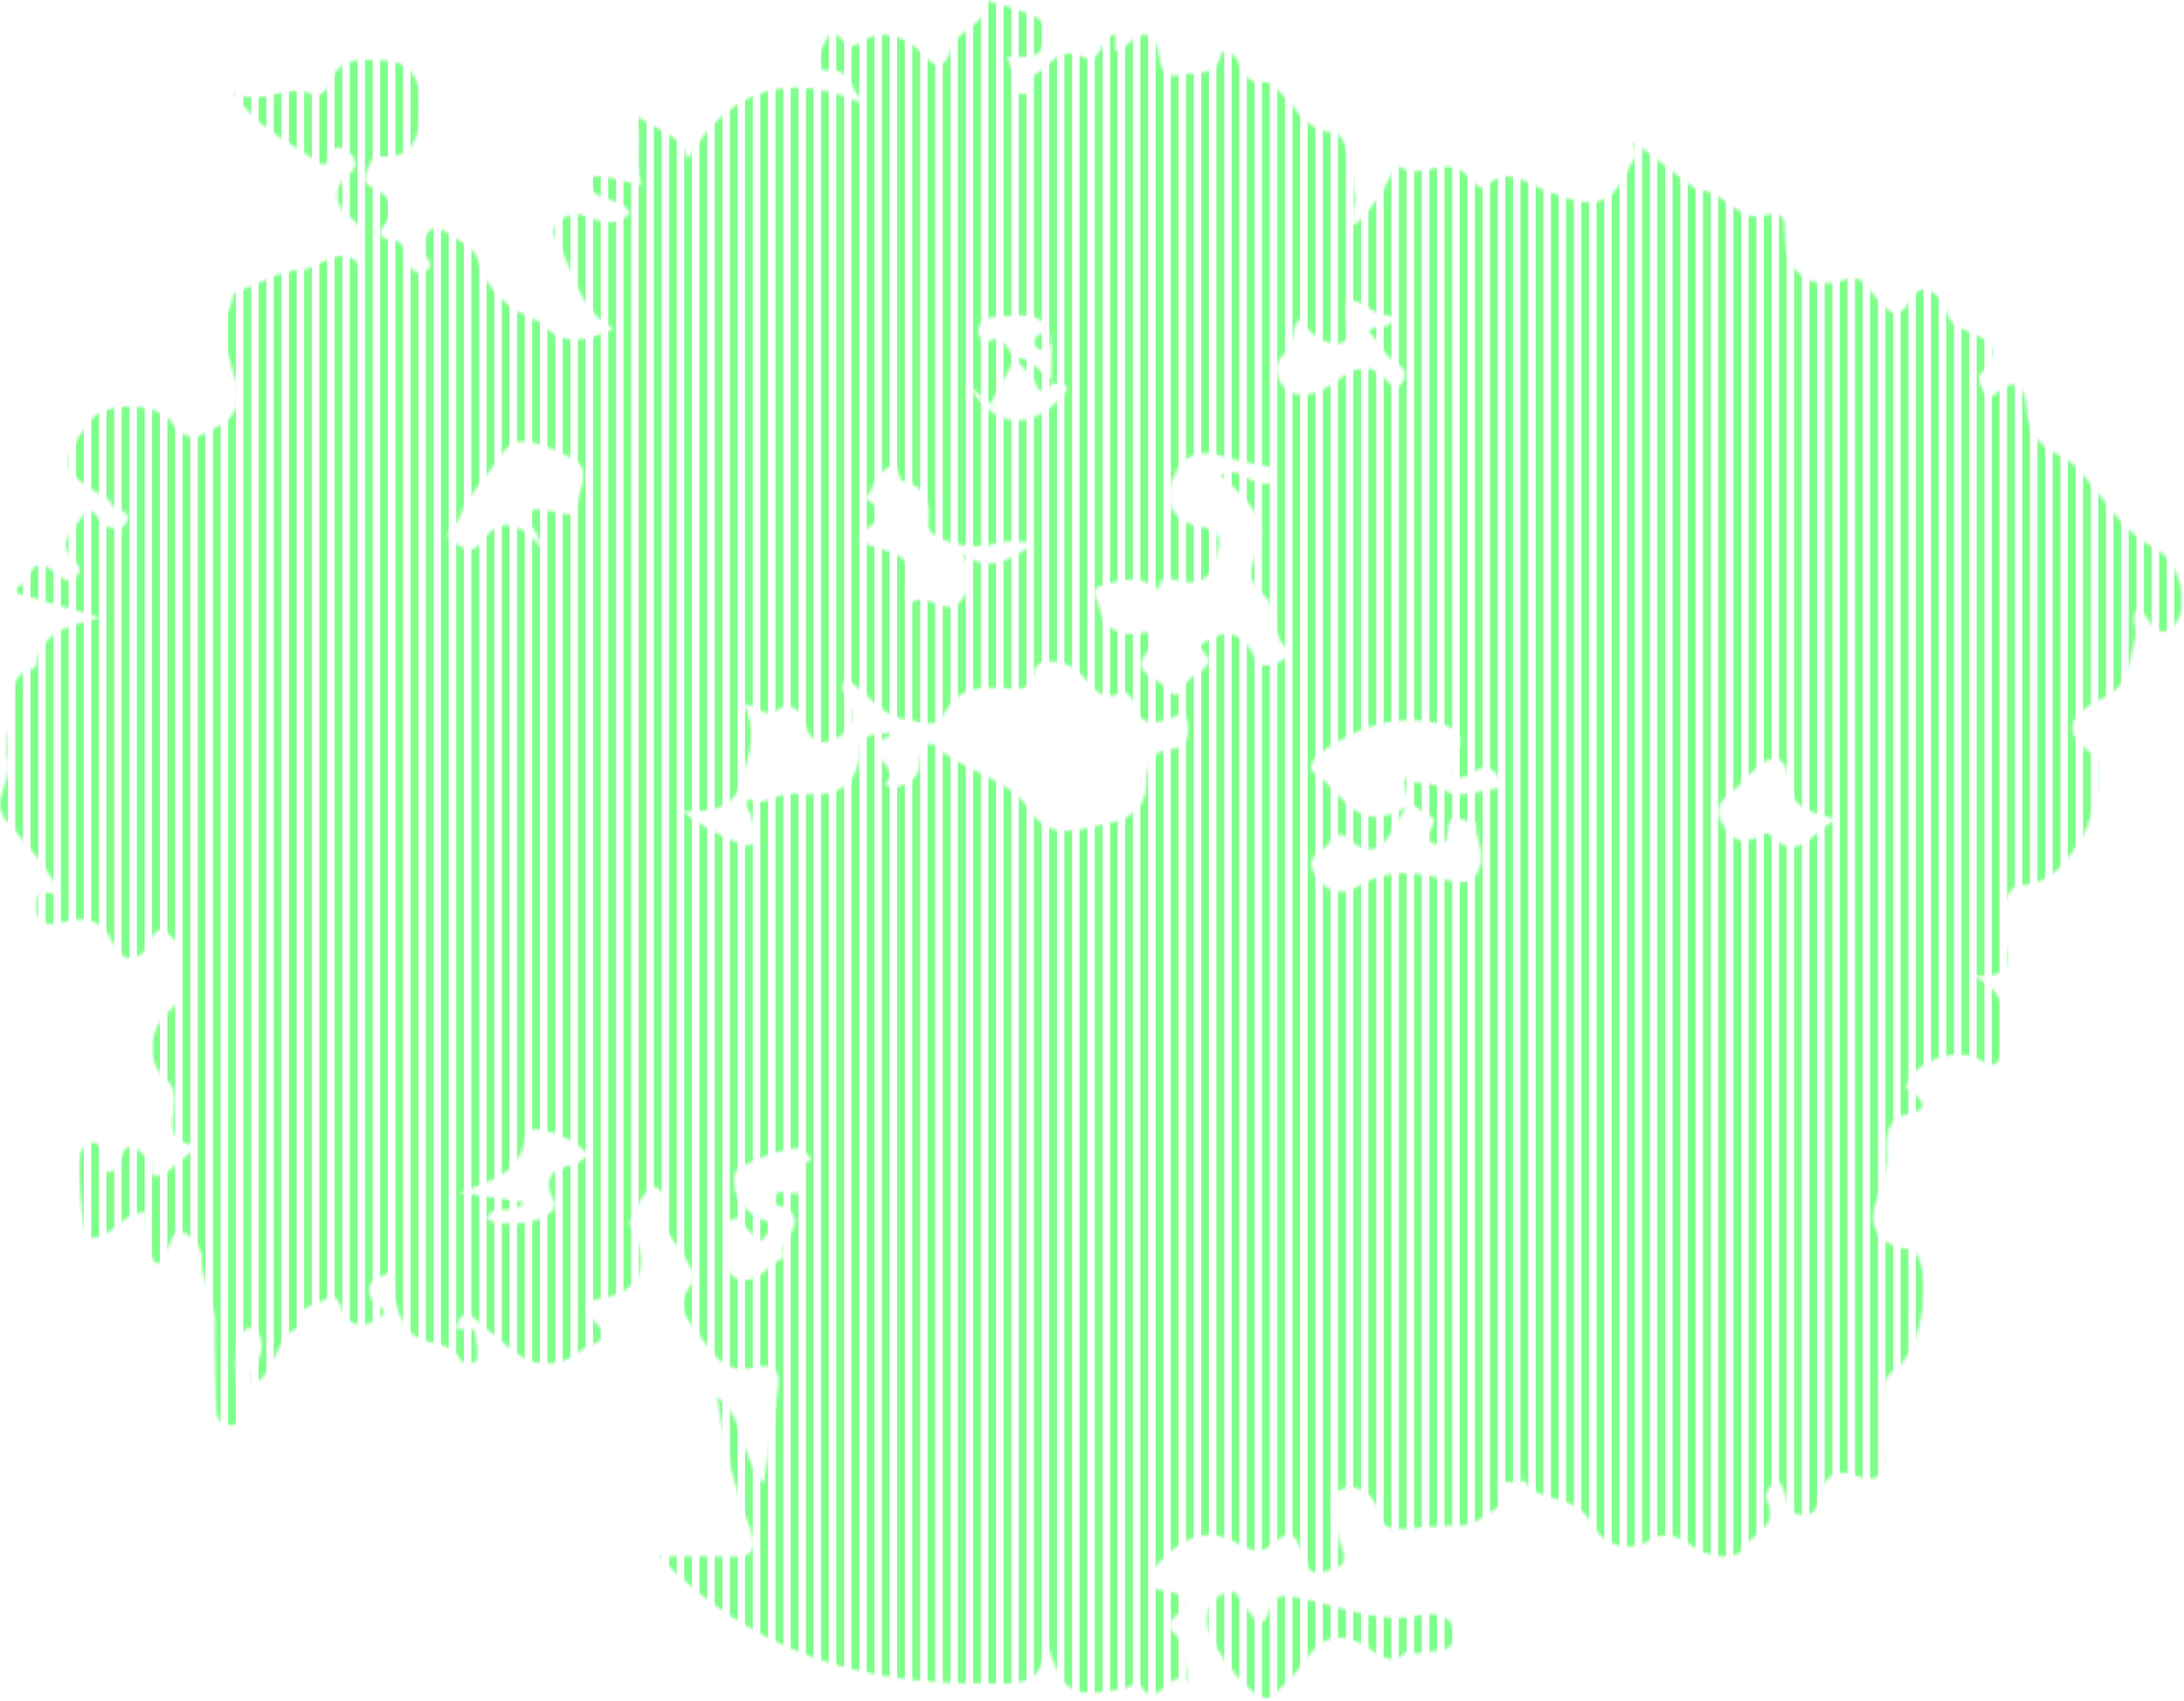 <svg width="768" height="598" viewBox="0 0 768 598" fill="none" xmlns="http://www.w3.org/2000/svg">
<mask id="mask0_59_127195" style="mask-type:luminance" maskUnits="userSpaceOnUse" x="0" y="0" width="768" height="598">
<path d="M694.062 343.267C706.113 348.82 705.564 358.141 703.966 368.618C702.903 375.61 701.009 375.328 695.779 372.501C687.544 368.047 673.747 373.166 670.734 380.903C669.643 383.716 672.128 383.579 673.135 384.461C676.851 387.736 677.316 390.556 671.832 391.489C663.625 392.892 663.167 398.835 663.498 405.293C663.794 411.142 662.358 416.262 660.063 421.714C656.156 430.984 660.858 437.983 670.664 439.133C671.966 439.284 672.656 439.306 673.585 440.557C679.885 449.039 675.436 475.547 666.279 481.635C662.822 483.934 662.435 486.921 662.435 490.58C662.435 496.668 661.182 502.93 662.182 508.808C663.97 519.365 660.176 521.853 651.208 518.498C646.105 516.589 643.043 518.498 640.713 523.017C638.89 526.56 640.29 532.786 633.962 532.706C626.536 532.619 629.359 524.224 625.403 520.942C621.672 521.65 620.405 526.018 621.278 527.681C626.008 536.69 615.956 539.214 613.429 544.116C610.93 548.961 600.949 548.144 594.086 542.967C590.735 540.443 584.808 538.628 580.81 541.195C571.392 547.254 562.804 541.925 559.644 535.721C554.076 524.796 541.342 529.199 535.817 520.544C533.423 522.973 521.774 517.232 529.256 528.382C524.174 531.231 519.099 536.35 514.01 536.365C507.266 536.387 500.685 537.016 494.019 537.587C489.753 537.948 485.783 537.551 484.551 531.47C483.193 524.774 476.871 521.585 471.839 523.617C466.278 525.859 468.185 532.569 469.832 537.731C470.635 540.241 471.458 542.75 472.198 545.28C473.598 550.038 470.959 551.73 467.003 552.28C463.913 552.706 461.146 554.76 459.105 549.221C454.649 537.131 454.339 537.703 445.843 544.008C441.437 547.276 436.728 543.061 432.786 541.441C421.481 536.799 413.851 542.692 407.051 550.031C403.144 554.254 402.124 558.918 410.873 559.655C414.815 559.988 420.291 562.938 413.583 568.137C407.818 572.606 414.843 574.543 415.28 577.783C415.913 582.512 418.173 586.995 417.159 591.977C411.556 585.071 407.009 602.577 400.976 592.664C399.463 590.169 397.281 593.481 395.331 593.813C375.833 597.132 373.707 595.86 367.555 575.708C368.083 594.804 356.074 591.767 345.044 591.897C301.803 592.403 263.426 580.075 231.813 547.334C240.26 547.334 248.524 547.059 256.76 547.413C264.77 547.753 266.629 544.753 263.665 537.189C258.118 522.995 254.676 508.223 252.107 491.151C262.616 499.336 260.068 512.127 268.48 521.73C270.437 509.047 272.337 498.172 273.724 487.225C274.491 481.187 271.169 479.444 265.728 480.804C256.492 483.11 252.184 478.649 246.8 470.702C242.133 463.818 236.368 460.21 243.104 451.62C245.49 448.576 242.252 445.235 240.781 442.047C238.268 436.573 231.293 432.9 234.742 424.657C235.671 422.444 231.363 416.03 229.139 417.52C225.506 419.957 223.683 425.372 221.417 429.704C221.065 430.383 222.437 431.967 222.937 433.167C228.392 446.183 225.077 454.216 210.788 456.711C209.211 456.985 203.481 457.882 207.254 462.69C210.232 466.479 216.63 470.001 206.951 473.37C203.664 474.513 202.13 477.514 197.639 478.692C184.314 482.192 178.69 472.647 170.764 467.065C167.695 464.91 164.647 459.4 161.824 463.594C157.08 470.63 166.378 465.257 166.885 468.164C167.448 471.389 168.272 474.845 167.659 477.918C167.124 480.594 163.999 478.106 162.176 478.916C158.868 470.63 149.154 473.855 144.142 468.2C138.813 462.177 138.722 454.751 137.441 446.638C134.231 449.95 127.143 449.502 130.747 456.87C131.894 459.227 138.405 460.391 132.485 464.006C128.769 466.277 124.299 467.159 121.089 462.423C119.217 459.661 119.618 453.5 113.487 457.332C109.855 459.603 103.245 459.126 105.659 466.696C96.135 469.162 97.916 482.474 88.871 486.914C88.625 484.506 88.21 483.508 88.519 482.929C91.053 478.237 93.756 473.551 90.546 468.135C89.491 466.349 87.316 466.393 86.063 467.658C81.909 471.837 82.881 477.477 82.811 482.647C82.761 486.552 84.148 490.522 83.817 494.369C83.62 496.682 85.352 501.382 80.509 501.144C76.989 500.97 75.912 498.092 75.912 494.499C75.912 484.838 75.251 475.171 75.553 465.525C75.807 457.311 70.478 450.514 70.957 442.097C71.126 439.133 67.149 434.18 64.129 433.211C60.419 432.025 60.138 437.853 58.096 440.405C57.125 441.613 57.941 444.122 54.88 444.324C50.36 439.306 52.155 432.516 50.832 426.11C49.72 426.349 48.537 426.479 47.439 426.869C41.576 428.973 38.056 436.334 30.855 435.083C28.828 434.729 26.829 407.006 28.645 404.338C29.497 403.08 31.299 401.706 32.622 401.757C35.325 401.865 35.459 404.577 35.642 406.703C36.325 414.758 40.316 412.791 42.005 408.062C45.637 397.874 49.389 406.327 52.571 407.679C54.316 408.416 51.107 415.452 56.583 413.087C61.025 411.171 64.572 407.05 68.472 403.854C68.662 403.702 68.486 402.668 68.423 402.661C52.88 401.229 67.106 385.936 58.012 379.161C52.754 375.249 50.522 362.551 60.574 354.431C67.022 349.225 59.033 339.471 63.925 332.717C60.039 331.025 56.935 320.801 51.923 332.421C49.312 338.473 42.674 338.422 40.069 332.421C35.867 322.717 29.842 322.037 21.169 324.467C17.213 325.573 12.427 325.082 12.666 318.205C12.934 310.562 17.967 315.298 21.324 314.423C16.418 304.365 8.865 296.571 2.002 288.226C-3.601 281.415 4.522 274.835 2.762 267.235C1.791 263.027 3.058 256.461 3.614 251.009C4.226 244.957 3.093 237.17 11.688 235.051C12.04 234.964 12.511 234.502 12.575 234.147C14.806 221.067 25.168 220.12 35.318 217.148C25.506 214.277 15.7 211.406 5.951 208.558C5.339 204.971 9.407 205.658 9.668 204.414C11.237 196.8 15.123 197.936 19.558 201.327C21.986 203.185 24.091 206.005 27.019 202.455C29.511 199.44 26.646 198.181 25.027 196.178C20.114 190.083 26.252 185.795 28.666 181.977C32.883 175.318 34.051 183.72 36.838 184.862C39.175 185.817 42.357 186.749 43.927 184.551C46.855 180.451 42.962 179.83 40.316 178.564C39.295 178.073 38.957 176.171 37.944 175.571C20.634 165.361 20.205 163.466 31.967 147.645C36.479 141.572 55.224 140.841 60.701 148.86C67.163 158.325 73.195 151.087 77.581 149.497C80.797 148.332 85.485 142.447 82.987 134.254C80.431 125.859 76.954 116.22 81.318 106.647C81.952 105.251 81.572 103.147 83.402 102.525C91.004 99.959 98.951 94.919 105.856 94.846C112.98 94.774 120.455 83.552 127.846 95.15C126.784 87.565 129.782 80.247 121.554 75.237C119.083 73.732 116.133 65.981 122.335 61.628C125.334 59.524 125.868 56.415 123.018 53.855C119.984 51.136 117.091 50.341 115.542 55.843C114.536 59.416 112.009 57.246 110.474 56.147C101.161 49.48 90.131 45.026 82.015 32.358C92.771 38.193 101.478 28.07 110.791 33.746C111.509 34.18 115.028 31.837 115.549 30.21C118.991 19.523 126.41 21.013 135.097 21.28C147.267 21.656 147.985 32.315 147.88 38.164C147.76 44.672 146.69 56.458 134.16 54.961C130.507 54.52 130.275 57.42 129.219 59.719C127.945 62.481 127.762 64.412 131.077 65.996C137.356 68.989 139.827 73.356 134.667 79.748C132.499 82.438 134.688 84.174 136.709 84.181C141.404 84.195 142.389 87.283 143.121 90.891C143.846 94.514 146.064 96.943 149.414 95.316C153.096 93.53 150.716 91.13 148.696 89.315C145.493 86.437 149.069 84.853 149.914 82.8C151.336 79.329 154.271 79.835 156.376 81.274C160.592 84.145 166.78 86.921 167.934 90.992C171.207 102.554 178.69 108.541 188.622 112.721C189.41 113.053 190.346 113.364 190.867 113.986C196.489 120.682 204.779 121.195 215.736 115.526C202.594 108.505 201.433 93.595 194.746 82.424C193.444 80.24 198.983 73.096 205.832 76.017C211.02 78.23 216.328 79.85 221.522 75.135C218.643 68.208 207.205 72.286 206.818 62.46C212.836 60.869 218.369 63.899 225.647 65.236C222.522 56.451 225.929 48.396 223.141 40.102C229.505 45.742 239.197 46.002 241.788 56.068C255.901 31.468 277.588 24.187 304.267 36.964C298.473 31.143 299.67 23.826 290.759 24.766C286.922 25.171 287.112 20.015 289.097 16.725C290.695 14.071 291.744 8.764 296.045 13.825C299.776 18.215 300.874 15.604 304.928 13.514C310.764 10.507 318.908 12.922 324.3 18.858C329.002 24.043 332.029 25.076 334.647 16.696C336.703 10.123 347.261 9.212 346.487 0C352.364 1.895 358.474 3.283 364.035 5.893C366.9 7.238 368.329 10.362 367.175 14.729C365.014 22.893 358.925 18.815 354.061 20.022C354.927 22.358 356.44 24.578 356.384 26.761C356.306 29.654 355.983 32.488 359.291 32.987C366.443 34.064 359.03 28.084 361.621 27.354C368.146 25.525 371.285 15.452 380.549 19.928C387.616 23.341 386.398 13.088 392.001 12.097C393.416 12.235 389.2 22.683 396.584 15.489C402.553 9.661 406.72 12.025 407.621 20.029C408.177 24.975 410.402 27.513 415.019 26.32C419.989 25.033 426.796 27.477 429.111 20.152C429.548 18.764 429.71 17.542 431.082 18.07C432.575 18.648 434.356 19.682 435.045 21.035C439.114 29.032 439.029 28.829 446.104 29.061C447.688 29.111 449.18 31.671 450.728 33.059C456.275 38.02 458.394 45.814 468.889 46.624C474.225 47.036 474.893 60.956 476.449 69.163C477.09 72.547 473.852 75.829 475.907 79.38C479.983 76.603 486.923 66.907 489.408 60.869C489.851 59.799 491.717 58.201 491.815 58.28C499.22 64.354 509.258 53.371 516.304 62.315C517.754 64.159 520.859 67.174 522.822 65.301C530.523 57.962 537.52 64.94 543.567 67.051C555.195 71.108 564.895 76.14 572.159 60.283C574.454 55.279 576.643 55.489 574.003 50.102C579.776 52.64 594.874 66.769 597.676 66.863C606.637 67.153 611.226 78.223 620.236 75.844C627.381 73.957 627.683 76.639 627.712 82.915C627.761 95.902 636.581 102.482 648.512 98.418C655.234 96.126 656.304 101.26 659.549 104.405C663.069 107.811 666.623 114.883 671.966 105.085C675.007 99.51 680.167 101.434 682.996 106.517C684.665 109.518 685.122 113.119 688.585 114.984C695.195 118.549 706.964 119.735 696.202 131.919C695.322 132.909 696.899 137.023 698.264 139.012C699.39 140.646 701.094 138.99 702.495 137.841C711.04 130.834 712.342 139.518 712.743 144.124C713.447 152.309 717.185 156.85 724.006 159.988C729.137 162.346 732.361 166.735 736.022 171.203C742.476 179.078 748.129 188.044 757.941 192.917C766.67 197.256 770.682 214.284 764.044 220.423C758.244 225.788 755.696 217.061 752.12 213.836C748.474 216.895 751.817 220.561 750.93 223.872C748.671 232.289 749.318 241.212 738.619 245.941C733.164 248.349 721.268 255.326 735.508 264.885C740.745 268.399 735.93 288.537 732.305 294.105C726.568 302.912 722.295 310.649 709.759 311.437C705.254 311.719 702.551 323.809 704.853 330.859C708.351 341.575 703.86 343.412 694.055 343.252L694.062 343.267ZM346.48 120.226C346.487 121.73 346.494 123.242 346.501 124.746C345.171 128.686 349.971 136.026 340.785 135.606C349.091 150.451 362.691 152.1 373.925 138.73C378.226 133.618 370.434 136.322 369.589 134.052C369.659 129.475 369.737 124.897 369.807 120.32L369.73 121.08C367.991 106.698 357.003 111.868 349.119 111.405C348.021 111.34 339.835 115.186 346.585 120.523L346.473 120.219L346.48 120.226ZM407.29 207.473C400.857 201.435 393.318 204.147 386.771 206.092C383.041 207.205 386.518 212.361 387.137 215.477C388.644 223.041 397.907 223.511 400.526 222.759C406.966 220.9 403.799 226.164 405.425 227.35C394.831 236.483 407.635 238.283 410.535 242.152C414.942 248.03 415.42 240.901 418.145 238.927C426.859 232.607 427.302 233.243 419.827 225.514C420.439 226.114 421.467 227.314 421.594 227.22C430.576 220.568 437.143 221.219 441.922 232.708C442.908 235.073 448.272 233.887 451.404 231.942C453.248 230.799 453.572 229.013 452.122 227.683C446.533 222.556 449.891 213.547 443.577 208.42C439.515 205.123 438.882 201.074 441.754 194.703C447.23 182.556 437.579 174.616 429.252 167.19C434.546 163.893 437.375 168.253 440.86 169.099C443.851 169.829 446.787 172.02 447.955 167.552C448.997 163.589 445.329 164.045 443.028 163.503C438.509 162.44 433.884 161.724 429.477 160.299C420.418 157.378 414.667 161.304 411.922 169.685C409.085 178.347 414.449 184.081 421.636 185.115C432.349 186.656 428.133 193.236 426.873 198.246C425.381 204.168 420.503 205.629 414.928 204.385C411.676 203.662 407.987 201.587 407.283 207.466L407.29 207.473ZM261.673 247.56C266.579 258.067 262.94 266.563 260.554 275.037C257.612 285.486 248.714 285.262 239.986 285.377C245.575 289.34 250.664 292.644 256.169 294.879C259.012 296.028 263.123 299.203 265.425 295.826C266.72 293.924 264.897 289.484 263.926 286.368C263.461 284.886 261.539 283.888 263.06 280.851C268.578 284.343 273.295 278.508 278.94 279.036C290.561 280.121 301.205 279.759 302.45 263.996C302.95 257.669 307.174 257.944 315.972 257.633C297.227 263.483 318.908 269.339 311.397 275.305C310.496 276.021 313.889 277.134 315.283 276.787C320.147 275.572 323.68 273.172 323.589 267.047C323.539 263.757 326.313 259.759 329.15 262.398C339.201 271.755 354.385 272.948 362.444 285.305C369.688 296.404 380.514 291.068 389.432 289.586C395.662 288.552 403.053 285.059 403.13 275.355C403.18 269.506 404.742 263.656 412.302 263.316C418.201 263.049 417.962 256.765 417.666 254.502C416.87 248.508 412.429 252.723 409.684 253.338C404.432 254.516 400.42 254.516 399.104 247.727C398.752 245.897 395.662 242.846 395.218 243.085C385.779 248.175 383.512 239.274 378.12 235.283C375.087 233.034 364.95 230.235 363.866 235.745C362.29 243.771 357.559 242.34 353.864 242.051C344.636 241.335 336.843 241.479 331.677 251.573C329.15 256.505 323.272 253.663 318.683 252.998C309.511 251.675 304.682 243.106 297.523 238.775C294.82 241.978 297.08 243.518 297.896 245.362C300.536 251.335 300.353 256.505 293.828 259.723C287.366 262.911 284.459 259.694 282.657 253.54C281.291 248.891 277.117 246.895 273.569 249.513C268.881 252.976 266.706 247.965 261.694 247.539L261.673 247.56ZM494.385 283.758C487.909 295.421 484.213 304.488 473.303 294.264C471.177 292.268 468.432 294.242 467.876 295.652C466.313 299.622 458.57 300.121 462.04 306.824C465.63 313.765 472.085 315.117 477.371 311.777C488.218 304.929 498.798 306.715 509.849 309.68C514.08 310.815 518.022 310.504 520.07 305.732C522.569 299.926 518.662 294.517 518.859 288.834C515.833 290.692 510.223 283.295 509.139 291.545C508.78 294.293 509.174 297.424 505.492 296.889C500.551 296.173 502.17 293.331 503.852 290.236C505.33 287.518 502.909 287.113 500.98 285.891C497.271 283.533 493.23 280.771 494.019 273.201C498.678 277.156 503.296 273.83 508.364 277.987C511.975 280.945 520.366 278.118 526.525 277.192C528.271 276.932 527.722 274.285 526.567 272.716C521.591 265.955 517.529 273.461 513.003 273.569C512.362 273.584 511.694 272.723 510.694 272.037C510.617 266.237 518.522 257.821 507.618 254.835C491.942 250.547 477.646 255.312 464.56 264.517C461.759 266.483 459.541 270.395 462.434 272.058C471.972 277.568 476.203 294.51 494.378 283.758L494.385 283.758ZM364.028 191.139C358.42 189.996 353.73 190.011 349.957 191.182C340.757 194.031 325.658 189.83 326.299 184.016C327.228 175.643 325.56 171.333 317.465 169.099C315.578 168.579 316.113 160.936 311.165 165.166C308.194 167.704 306.625 171.963 304.421 175.448C317.465 182.462 301.634 184.848 302.274 189.902C308.842 195.108 324.722 191.934 318.584 208.876C318.338 209.563 319.823 210.908 320.499 211.949C326.193 207.74 332.409 217.046 337.294 211.905C341.461 207.524 341.933 201.254 338.483 194.407C348.655 202.491 355.581 195.788 364.035 191.146L364.028 191.139ZM190.36 192.527C189.227 185.296 184.18 184.226 185.757 181.03C187.284 177.928 191.001 179.302 193.781 179.765C197.456 180.372 203.136 182.736 203.129 177.429C203.129 172.122 209.31 164.84 200.321 160.704C192.078 156.915 182.033 150.892 176.113 160.104C171.249 167.675 164.337 174.052 161.183 182.845C160.233 185.499 154.377 187.473 159.621 190.77C162.422 192.534 166.245 195.303 169.567 190.394C175.325 181.876 181.921 182.917 190.353 192.52L190.36 192.527ZM255.986 436.544C256.112 441.642 254.078 448.026 259.667 449.776C266.354 451.873 270.31 444.397 275.878 442.003C272.182 436.146 284.951 431.128 276.709 425.098C275.16 423.962 271.753 424.512 272.513 421.395C273.379 417.816 276.124 419.27 278.722 419.552C288.436 420.6 276.026 409.291 284.437 408.366C286.359 408.156 283.093 404.902 281.685 403.962C279.053 402.205 258.886 409.544 258.344 412.567C256.985 420.094 261.103 425.184 267.037 428.445C269.662 429.892 272.612 428.988 269.761 433.832C266.305 439.718 265.608 433.905 263.722 433.088C261.335 432.046 261.877 426.269 257.316 428.821C253.606 430.897 255.458 434.071 255.979 436.544L255.986 436.544ZM490.45 111.593C487.634 110.797 485.002 110.66 483.066 109.402C475.809 104.666 471.437 102.475 474.119 115.186C475.555 121.991 469.016 121.398 465.299 119.872C462.033 118.527 459.619 114.984 456.655 112.244C453.931 115.823 455.388 121.202 451.32 124.775C446.681 128.845 449.665 137.587 455.846 138.6C461.111 139.46 466.13 136.821 470.121 133.892C476.442 129.258 481.848 126.835 487.824 133.979C489.162 135.577 491.309 137.117 493.089 134.522C494.427 132.577 494.251 129.576 492.371 128.621C487.127 125.96 485.156 120.494 481.271 116.495C483.551 113.538 488.345 116.864 490.45 111.6L490.45 111.593ZM646.055 288.356C638.84 285.529 630.408 285.963 629.119 275.139C627.775 263.873 622.334 265.167 615.97 271.538C613.331 274.177 610.895 277.084 607.995 279.376C602.61 283.635 603.532 286.838 607.432 292.261C613.077 300.114 620.553 291.545 622.01 293.143C632.913 305.074 638.115 290.432 646.062 288.364L646.055 288.356ZM171.249 428.843C181.505 432.965 197.273 427.874 194.767 422.458C187.707 407.209 204.389 412.306 206.487 405.669C200.616 398.77 185.665 394.475 185.004 399.016C182.899 413.449 171.988 415.278 161.493 419.414C168.8 420.441 176.099 421.468 184.131 422.603C180.259 428.583 173.241 422.061 171.249 428.85L171.249 428.843ZM500.192 581.217C504.373 580.089 511.264 581.557 511.335 575.324C511.426 567.443 504.458 566.937 498.904 568.079C485.142 570.914 472.747 565.223 459.858 562.576C455.297 561.636 448.75 559.25 447.089 564.464C443.182 576.734 440.465 567.486 437.622 564.514C435.454 562.251 435.306 557.797 430.026 560.4C425.81 562.475 424.698 565.302 424.423 569.482C423.945 576.828 437.784 595.513 444.83 597.017C448.546 597.812 448.954 594.341 450.714 593.119C459.386 587.132 462.491 569.207 479.715 578.412C481.721 579.482 489.211 587.4 494.272 580.928C496.82 581.094 498.636 581.644 500.206 581.225L500.192 581.217ZM346.48 120.226C346.48 121.73 346.494 123.242 346.501 124.746C345.171 128.686 349.971 136.026 340.771 135.628C343.305 137.812 345.853 139.974 348.401 142.136L348.085 142.381C351.069 136.872 354.061 131.369 357.045 125.859C354.04 123.09 352.906 116.445 346.592 120.53L346.48 120.226ZM369.737 121.065C368.73 118.592 367.822 115.707 364.479 118.187C363.817 118.679 363.458 120.899 363.937 121.499C366.372 124.536 368.231 122.808 369.814 120.328C369.814 120.328 369.737 121.087 369.737 121.065ZM364.486 135.563C366.492 139.721 369.188 137.804 369.934 133.661C365.457 131.051 362.691 125.425 356.588 125.693C359.291 128.896 362.48 131.412 364.486 135.563ZM348.43 142.107C349.823 142.584 351.182 143.083 352.547 143.582C352.583 143.242 352.611 142.902 352.646 142.562C351.126 142.504 349.605 142.439 348.085 142.381C348.085 142.381 348.401 142.136 348.43 142.107Z" fill="white"/>
</mask>
<g mask="url(#mask0_59_127195)">
<path d="M0.025 -47.994L0.025 623.608L2.757 623.608L2.757 -47.994L0.025 -47.994Z" fill="#7DFF8A"/>
<path d="M5.365 -47.994L5.365 623.608L8.096 623.608L8.096 -47.994L5.365 -47.994Z" fill="#7DFF8A"/>
<path d="M10.717 -47.994L10.717 623.608L13.448 623.608L13.448 -47.994L10.717 -47.994Z" fill="#7DFF8A"/>
<path d="M16.066 -47.994L16.066 623.608L18.798 623.608L18.798 -47.994L16.066 -47.994Z" fill="#7DFF8A"/>
<path d="M21.408 -47.994L21.408 623.608L24.139 623.608L24.139 -47.994L21.408 -47.994Z" fill="#7DFF8A"/>
<path d="M26.756 -47.994L26.756 623.608L29.487 623.608L29.487 -47.994L26.756 -47.994Z" fill="#7DFF8A"/>
<path d="M32.1 -47.994L32.1 623.608L34.831 623.608L34.831 -47.994L32.1 -47.994Z" fill="#7DFF8A"/>
<path d="M37.451 -47.994L37.451 623.608L40.182 623.608L40.182 -47.994L37.451 -47.994Z" fill="#7DFF8A"/>
<path d="M42.793 -47.994L42.793 623.608L45.524 623.608L45.524 -47.994L42.793 -47.994Z" fill="#7DFF8A"/>
<path d="M48.143 -47.994L48.143 623.608L50.874 623.608L50.874 -47.994L48.143 -47.994Z" fill="#7DFF8A"/>
<path d="M53.486 -47.994L53.486 623.608L56.218 623.608L56.218 -47.994L53.486 -47.994Z" fill="#7DFF8A"/>
<path d="M58.836 -47.994L58.836 623.608L61.567 623.608L61.567 -47.994L58.836 -47.994Z" fill="#7DFF8A"/>
<path d="M64.184 -47.994L64.184 623.608L66.915 623.608L66.915 -47.994L64.184 -47.994Z" fill="#7DFF8A"/>
<path d="M69.527 -47.994L69.527 623.608L72.258 623.608L72.258 -47.994L69.527 -47.994Z" fill="#7DFF8A"/>
<path d="M74.877 -47.994L74.877 623.608L77.608 623.608L77.608 -47.994L74.877 -47.994Z" fill="#7DFF8A"/>
<path d="M80.219 -47.994L80.219 623.608L82.95 623.608L82.95 -47.994L80.219 -47.994Z" fill="#7DFF8A"/>
<path d="M85.568 -47.994L85.568 623.608L88.299 623.608L88.299 -47.994L85.568 -47.994Z" fill="#7DFF8A"/>
<path d="M90.912 -47.994L90.912 623.608L93.643 623.608L93.643 -47.994L90.912 -47.994Z" fill="#7DFF8A"/>
<path d="M96.262 -47.994L96.262 623.608L98.993 623.608L98.993 -47.994L96.262 -47.994Z" fill="#7DFF8A"/>
<path d="M101.605 -47.994L101.605 623.608L104.337 623.608L104.337 -47.994L101.605 -47.994Z" fill="#7DFF8A"/>
<path d="M106.953 -47.994L106.953 623.608L109.684 623.608L109.684 -47.994L106.953 -47.994Z" fill="#7DFF8A"/>
<path d="M112.303 -47.994L112.303 623.608L115.034 623.608L115.034 -47.994L112.303 -47.994Z" fill="#7DFF8A"/>
<path d="M117.646 -47.994L117.646 623.608L120.378 623.608L120.378 -47.994L117.646 -47.994Z" fill="#7DFF8A"/>
<path d="M122.996 -47.994L122.996 623.608L125.727 623.608L125.727 -47.994L122.996 -47.994Z" fill="#7DFF8A"/>
<path d="M128.338 -47.993L128.338 623.609L131.069 623.609L131.069 -47.993L128.338 -47.993Z" fill="#7DFF8A"/>
<path d="M133.688 -47.993L133.688 623.609L136.419 623.609L136.419 -47.993L133.688 -47.993Z" fill="#7DFF8A"/>
<path d="M139.031 -47.993L139.031 623.609L141.762 623.609L141.762 -47.993L139.031 -47.993Z" fill="#7DFF8A"/>
<path d="M144.379 -47.993L144.379 623.609L147.11 623.609L147.11 -47.993L144.379 -47.993Z" fill="#7DFF8A"/>
<path d="M149.73 -47.993L149.73 623.609L152.462 623.609L152.462 -47.993L149.73 -47.993Z" fill="#7DFF8A"/>
<path d="M155.072 -47.993L155.072 623.609L157.803 623.609L157.803 -47.993L155.072 -47.993Z" fill="#7DFF8A"/>
<path d="M160.422 -47.993L160.422 623.609L163.153 623.609L163.153 -47.993L160.422 -47.993Z" fill="#7DFF8A"/>
<path d="M165.766 -47.993L165.766 623.609L168.497 623.609L168.497 -47.993L165.766 -47.993Z" fill="#7DFF8A"/>
<path d="M171.115 -47.993L171.115 623.609L173.846 623.609L173.846 -47.993L171.115 -47.993Z" fill="#7DFF8A"/>
<path d="M176.459 -47.993L176.459 623.609L179.19 623.609L179.19 -47.993L176.459 -47.993Z" fill="#7DFF8A"/>
<path d="M181.809 -47.993L181.809 623.609L184.54 623.609L184.54 -47.993L181.809 -47.993Z" fill="#7DFF8A"/>
<path d="M187.148 -47.993L187.148 623.609L189.88 623.609L189.88 -47.993L187.148 -47.993Z" fill="#7DFF8A"/>
<path d="M192.498 -47.993L192.498 623.609L195.229 623.609L195.229 -47.993L192.498 -47.993Z" fill="#7DFF8A"/>
<path d="M197.85 -47.993L197.85 623.609L200.581 623.609L200.581 -47.993L197.85 -47.993Z" fill="#7DFF8A"/>
<path d="M203.191 -47.993L203.191 623.609L205.923 623.609L205.923 -47.993L203.191 -47.993Z" fill="#7DFF8A"/>
<path d="M208.543 -47.993L208.543 623.609L211.274 623.609L211.274 -47.993L208.543 -47.993Z" fill="#7DFF8A"/>
<path d="M213.885 -47.993L213.885 623.609L216.616 623.609L216.616 -47.993L213.885 -47.993Z" fill="#7DFF8A"/>
<path d="M219.234 -47.993L219.234 623.609L221.966 623.609L221.966 -47.993L219.234 -47.993Z" fill="#7DFF8A"/>
<path d="M224.576 -47.993L224.576 623.609L227.307 623.609L227.307 -47.993L224.576 -47.993Z" fill="#7DFF8A"/>
<path d="M229.926 -47.993L229.926 623.609L232.657 623.609L232.657 -47.993L229.926 -47.993Z" fill="#7DFF8A"/>
<path d="M235.275 -47.993L235.275 623.609L238.007 623.609L238.007 -47.993L235.275 -47.993Z" fill="#7DFF8A"/>
<path d="M240.619 -47.993L240.619 623.609L243.35 623.609L243.35 -47.993L240.619 -47.993Z" fill="#7DFF8A"/>
<path d="M245.969 -47.993L245.969 623.609L248.7 623.609L248.7 -47.993L245.969 -47.993Z" fill="#7DFF8A"/>
<path d="M251.313 -47.993L251.312 623.609L254.044 623.609L254.044 -47.993L251.313 -47.993Z" fill="#7DFF8A"/>
<path d="M256.662 -47.993L256.662 623.609L259.393 623.609L259.393 -47.993L256.662 -47.993Z" fill="#7DFF8A"/>
<path d="M262.004 -47.993L262.004 623.609L264.735 623.609L264.735 -47.993L262.004 -47.993Z" fill="#7DFF8A"/>
<path d="M267.352 -47.993L267.352 623.609L270.083 623.609L270.083 -47.993L267.352 -47.993Z" fill="#7DFF8A"/>
<path d="M272.695 -47.993L272.695 623.609L275.426 623.609L275.426 -47.993L272.695 -47.993Z" fill="#7DFF8A"/>
<path d="M278.045 -47.993L278.045 623.609L280.776 623.609L280.776 -47.993L278.045 -47.993Z" fill="#7DFF8A"/>
<path d="M283.396 -47.993L283.396 623.609L286.128 623.609L286.128 -47.993L283.396 -47.993Z" fill="#7DFF8A"/>
<path d="M288.738 -47.993L288.738 623.609L291.469 623.609L291.469 -47.993L288.738 -47.993Z" fill="#7DFF8A"/>
<path d="M294.088 -47.993L294.088 623.609L296.819 623.609L296.819 -47.993L294.088 -47.993Z" fill="#7DFF8A"/>
<path d="M299.432 -47.993L299.432 623.609L302.163 623.609L302.163 -47.993L299.432 -47.993Z" fill="#7DFF8A"/>
<path d="M304.779 -47.993L304.779 623.609L307.51 623.609L307.51 -47.993L304.779 -47.993Z" fill="#7DFF8A"/>
<path d="M310.123 -47.993L310.123 623.609L312.854 623.609L312.854 -47.993L310.123 -47.993Z" fill="#7DFF8A"/>
<path d="M315.473 -47.993L315.473 623.609L318.204 623.609L318.204 -47.993L315.473 -47.993Z" fill="#7DFF8A"/>
<path d="M320.822 -47.993L320.822 623.609L323.553 623.609L323.553 -47.993L320.822 -47.993Z" fill="#7DFF8A"/>
<path d="M326.164 -47.993L326.164 623.609L328.895 623.609L328.895 -47.993L326.164 -47.993Z" fill="#7DFF8A"/>
<path d="M331.516 -47.993L331.516 623.609L334.247 623.609L334.247 -47.993L331.516 -47.993Z" fill="#7DFF8A"/>
<path d="M336.855 -47.993L336.855 623.609L339.587 623.609L339.587 -47.993L336.855 -47.993Z" fill="#7DFF8A"/>
<path d="M342.205 -47.993L342.205 623.609L344.936 623.609L344.936 -47.993L342.205 -47.993Z" fill="#7DFF8A"/>
<path d="M347.549 -47.993L347.549 623.609L350.28 623.609L350.28 -47.993L347.549 -47.993Z" fill="#7DFF8A"/>
<path d="M352.898 -47.993L352.898 623.609L355.63 623.609L355.63 -47.993L352.898 -47.993Z" fill="#7DFF8A"/>
<path d="M358.242 -47.993L358.242 623.609L360.973 623.609L360.973 -47.993L358.242 -47.993Z" fill="#7DFF8A"/>
<path d="M363.592 -47.993L363.592 623.609L366.323 623.609L366.323 -47.993L363.592 -47.993Z" fill="#7DFF8A"/>
<path d="M368.941 -47.993L368.941 623.609L371.673 623.609L371.673 -47.993L368.941 -47.993Z" fill="#7DFF8A"/>
<path d="M374.285 -47.993L374.285 623.609L377.016 623.609L377.016 -47.993L374.285 -47.993Z" fill="#7DFF8A"/>
<path d="M379.633 -47.993L379.633 623.609L382.364 623.609L382.364 -47.993L379.633 -47.993Z" fill="#7DFF8A"/>
<path d="M384.975 -47.993L384.975 623.609L387.706 623.609L387.706 -47.993L384.975 -47.993Z" fill="#7DFF8A"/>
<path d="M390.326 -47.993L390.326 623.609L393.057 623.609L393.057 -47.993L390.326 -47.993Z" fill="#7DFF8A"/>
<path d="M395.668 -47.993L395.668 623.609L398.399 623.609L398.399 -47.993L395.668 -47.993Z" fill="#7DFF8A"/>
<path d="M401.018 -47.993L401.018 623.609L403.749 623.609L403.749 -47.993L401.018 -47.993Z" fill="#7DFF8A"/>
<path d="M406.369 -47.993L406.369 623.609L409.1 623.609L409.1 -47.993L406.369 -47.993Z" fill="#7DFF8A"/>
<path d="M411.711 -47.993L411.711 623.609L414.442 623.609L414.442 -47.993L411.711 -47.993Z" fill="#7DFF8A"/>
<path d="M417.059 -47.993L417.059 623.609L419.79 623.609L419.79 -47.993L417.059 -47.993Z" fill="#7DFF8A"/>
<path d="M422.402 -47.993L422.402 623.609L425.133 623.609L425.133 -47.993L422.402 -47.993Z" fill="#7DFF8A"/>
<path d="M427.752 -47.993L427.752 623.609L430.483 623.609L430.483 -47.993L427.752 -47.993Z" fill="#7DFF8A"/>
<path d="M433.094 -47.993L433.094 623.609L435.825 623.609L435.825 -47.993L433.094 -47.993Z" fill="#7DFF8A"/>
<path d="M438.445 -47.993L438.445 623.609L441.176 623.609L441.176 -47.993L438.445 -47.993Z" fill="#7DFF8A"/>
<path d="M443.789 -47.993L443.789 623.609L446.52 623.609L446.52 -47.993L443.789 -47.993Z" fill="#7DFF8A"/>
<path d="M449.139 -47.993L449.139 623.609L451.87 623.609L451.87 -47.993L449.139 -47.993Z" fill="#7DFF8A"/>
<path d="M454.486 -47.993L454.486 623.609L457.217 623.609L457.217 -47.993L454.486 -47.993Z" fill="#7DFF8A"/>
<path d="M459.828 -47.993L459.828 623.609L462.559 623.609L462.559 -47.993L459.828 -47.993Z" fill="#7DFF8A"/>
<path d="M465.178 -47.993L465.178 623.609L467.909 623.609L467.909 -47.993L465.178 -47.993Z" fill="#7DFF8A"/>
<path d="M470.521 -47.993L470.521 623.609L473.253 623.609L473.253 -47.993L470.521 -47.993Z" fill="#7DFF8A"/>
<path d="M475.871 -47.993L475.871 623.609L478.602 623.609L478.602 -47.993L475.871 -47.993Z" fill="#7DFF8A"/>
<path d="M481.215 -47.993L481.215 623.609L483.946 623.609L483.946 -47.993L481.215 -47.993Z" fill="#7DFF8A"/>
<path d="M486.564 -47.993L486.564 623.609L489.296 623.609L489.296 -47.993L486.564 -47.993Z" fill="#7DFF8A"/>
<path d="M491.904 -47.993L491.904 623.609L494.635 623.609L494.635 -47.993L491.904 -47.993Z" fill="#7DFF8A"/>
<path d="M497.256 -47.993L497.256 623.609L499.987 623.609L499.987 -47.993L497.256 -47.993Z" fill="#7DFF8A"/>
<path d="M502.605 -47.993L502.605 623.609L505.337 623.609L505.337 -47.993L502.605 -47.993Z" fill="#7DFF8A"/>
<path d="M507.949 -47.993L507.949 623.609L510.68 623.609L510.68 -47.993L507.949 -47.993Z" fill="#7DFF8A"/>
<path d="M513.299 -47.993L513.299 623.609L516.03 623.609L516.03 -47.993L513.299 -47.993Z" fill="#7DFF8A"/>
<path d="M518.639 -47.993L518.639 623.609L521.37 623.609L521.37 -47.993L518.639 -47.993Z" fill="#7DFF8A"/>
<path d="M523.992 -47.993L523.992 623.609L526.723 623.609L526.723 -47.993L523.992 -47.993Z" fill="#7DFF8A"/>
<path d="M529.332 -47.993L529.332 623.609L532.063 623.609L532.063 -47.993L529.332 -47.993Z" fill="#7DFF8A"/>
<path d="M534.682 -47.993L534.682 623.609L537.413 623.609L537.413 -47.993L534.682 -47.993Z" fill="#7DFF8A"/>
<path d="M540.033 -47.993L540.033 623.609L542.764 623.609L542.764 -47.993L540.033 -47.993Z" fill="#7DFF8A"/>
<path d="M545.375 -47.993L545.375 623.609L548.106 623.609L548.106 -47.993L545.375 -47.993Z" fill="#7DFF8A"/>
<path d="M550.725 -47.993L550.725 623.609L553.456 623.609L553.456 -47.993L550.725 -47.993Z" fill="#7DFF8A"/>
<path d="M556.068 -47.993L556.068 623.609L558.8 623.609L558.8 -47.993L556.068 -47.993Z" fill="#7DFF8A"/>
<path d="M561.416 -47.993L561.416 623.609L564.147 623.609L564.147 -47.993L561.416 -47.993Z" fill="#7DFF8A"/>
<path d="M566.758 -47.995L566.758 623.607L569.489 623.607L569.489 -47.995L566.758 -47.995Z" fill="#7DFF8A"/>
<path d="M572.111 -47.993L572.111 623.609L574.842 623.609L574.842 -47.993L572.111 -47.993Z" fill="#7DFF8A"/>
<path d="M577.459 -47.993L577.459 623.609L580.19 623.609L580.19 -47.993L577.459 -47.993Z" fill="#7DFF8A"/>
<path d="M582.801 -47.995L582.801 623.607L585.532 623.607L585.532 -47.995L582.801 -47.995Z" fill="#7DFF8A"/>
<path d="M588.152 -47.995L588.152 623.607L590.884 623.607L590.884 -47.995L588.152 -47.995Z" fill="#7DFF8A"/>
<path d="M593.494 -47.995L593.494 623.607L596.225 623.607L596.225 -47.995L593.494 -47.995Z" fill="#7DFF8A"/>
<path d="M598.844 -47.995L598.844 623.607L601.575 623.607L601.575 -47.995L598.844 -47.995Z" fill="#7DFF8A"/>
<path d="M604.186 -47.995L604.186 623.607L606.917 623.607L606.917 -47.995L604.186 -47.995Z" fill="#7DFF8A"/>
<path d="M609.535 -47.995L609.535 623.607L612.266 623.607L612.266 -47.995L609.535 -47.995Z" fill="#7DFF8A"/>
<path d="M614.879 -47.995L614.879 623.607L617.61 623.607L617.61 -47.995L614.879 -47.995Z" fill="#7DFF8A"/>
<path d="M620.229 -47.995L620.229 623.607L622.96 623.607L622.96 -47.995L620.229 -47.995Z" fill="#7DFF8A"/>
<path d="M625.578 -47.995L625.578 623.607L628.309 623.607L628.309 -47.995L625.578 -47.995Z" fill="#7DFF8A"/>
<path d="M630.922 -47.995L630.922 623.607L633.653 623.607L633.653 -47.995L630.922 -47.995Z" fill="#7DFF8A"/>
<path d="M636.268 -47.995L636.268 623.607L638.999 623.607L638.999 -47.995L636.268 -47.995Z" fill="#7DFF8A"/>
<path d="M641.615 -47.995L641.615 623.607L644.346 623.607L644.346 -47.995L641.615 -47.995Z" fill="#7DFF8A"/>
<path d="M646.963 -47.995L646.963 623.607L649.694 623.607L649.694 -47.995L646.963 -47.995Z" fill="#7DFF8A"/>
<path d="M652.305 -47.995L652.305 623.607L655.036 623.607L655.036 -47.995L652.305 -47.995Z" fill="#7DFF8A"/>
<path d="M657.654 -47.995L657.654 623.607L660.385 623.607L660.385 -47.995L657.654 -47.995Z" fill="#7DFF8A"/>
<path d="M662.998 -47.995L662.998 623.607L665.729 623.607L665.729 -47.995L662.998 -47.995Z" fill="#7DFF8A"/>
<path d="M668.348 -47.995L668.348 623.607L671.079 623.607L671.079 -47.995L668.348 -47.995Z" fill="#7DFF8A"/>
<path d="M673.699 -47.995L673.699 623.607L676.43 623.607L676.43 -47.995L673.699 -47.995Z" fill="#7DFF8A"/>
<path d="M679.041 -47.995L679.041 623.607L681.772 623.607L681.772 -47.995L679.041 -47.995Z" fill="#7DFF8A"/>
<path d="M684.389 -47.995L684.389 623.607L687.12 623.607L687.12 -47.995L684.389 -47.995Z" fill="#7DFF8A"/>
<path d="M689.732 -47.995L689.732 623.607L692.464 623.607L692.464 -47.995L689.732 -47.995Z" fill="#7DFF8A"/>
<path d="M695.082 -47.995L695.082 623.607L697.813 623.607L697.813 -47.995L695.082 -47.995Z" fill="#7DFF8A"/>
<path d="M700.424 -47.995L700.424 623.607L703.155 623.607L703.155 -47.995L700.424 -47.995Z" fill="#7DFF8A"/>
<path d="M705.775 -47.995L705.775 623.607L708.507 623.607L708.507 -47.995L705.775 -47.995Z" fill="#7DFF8A"/>
<path d="M711.125 -47.995L711.125 623.607L713.856 623.607L713.856 -47.995L711.125 -47.995Z" fill="#7DFF8A"/>
<path d="M716.465 -47.995L716.465 623.607L719.196 623.607L719.196 -47.995L716.465 -47.995Z" fill="#7DFF8A"/>
<path d="M721.814 -47.995L721.814 623.607L724.546 623.607L724.546 -47.995L721.814 -47.995Z" fill="#7DFF8A"/>
<path d="M727.158 -47.994L727.158 623.608L729.889 623.608L729.889 -47.994L727.158 -47.994Z" fill="#7DFF8A"/>
<path d="M732.508 -47.995L732.508 623.607L735.239 623.607L735.239 -47.995L732.508 -47.995Z" fill="#7DFF8A"/>
<path d="M737.852 -47.994L737.852 623.608L740.583 623.608L740.583 -47.994L737.852 -47.994Z" fill="#7DFF8A"/>
<path d="M743.201 -47.994L743.201 623.608L745.932 623.608L745.932 -47.994L743.201 -47.994Z" fill="#7DFF8A"/>
<path d="M748.545 -47.994L748.545 623.608L751.276 623.608L751.276 -47.994L748.545 -47.994Z" fill="#7DFF8A"/>
<path d="M753.895 -47.994L753.895 623.608L756.626 623.608L756.626 -47.994L753.895 -47.994Z" fill="#7DFF8A"/>
<path d="M759.244 -47.994L759.244 623.608L761.975 623.608L761.975 -47.994L759.244 -47.994Z" fill="#7DFF8A"/>
<path d="M764.584 -47.994L764.584 623.608L767.315 623.608L767.315 -47.994L764.584 -47.994Z" fill="#7DFF8A"/>
</g>
</svg>
